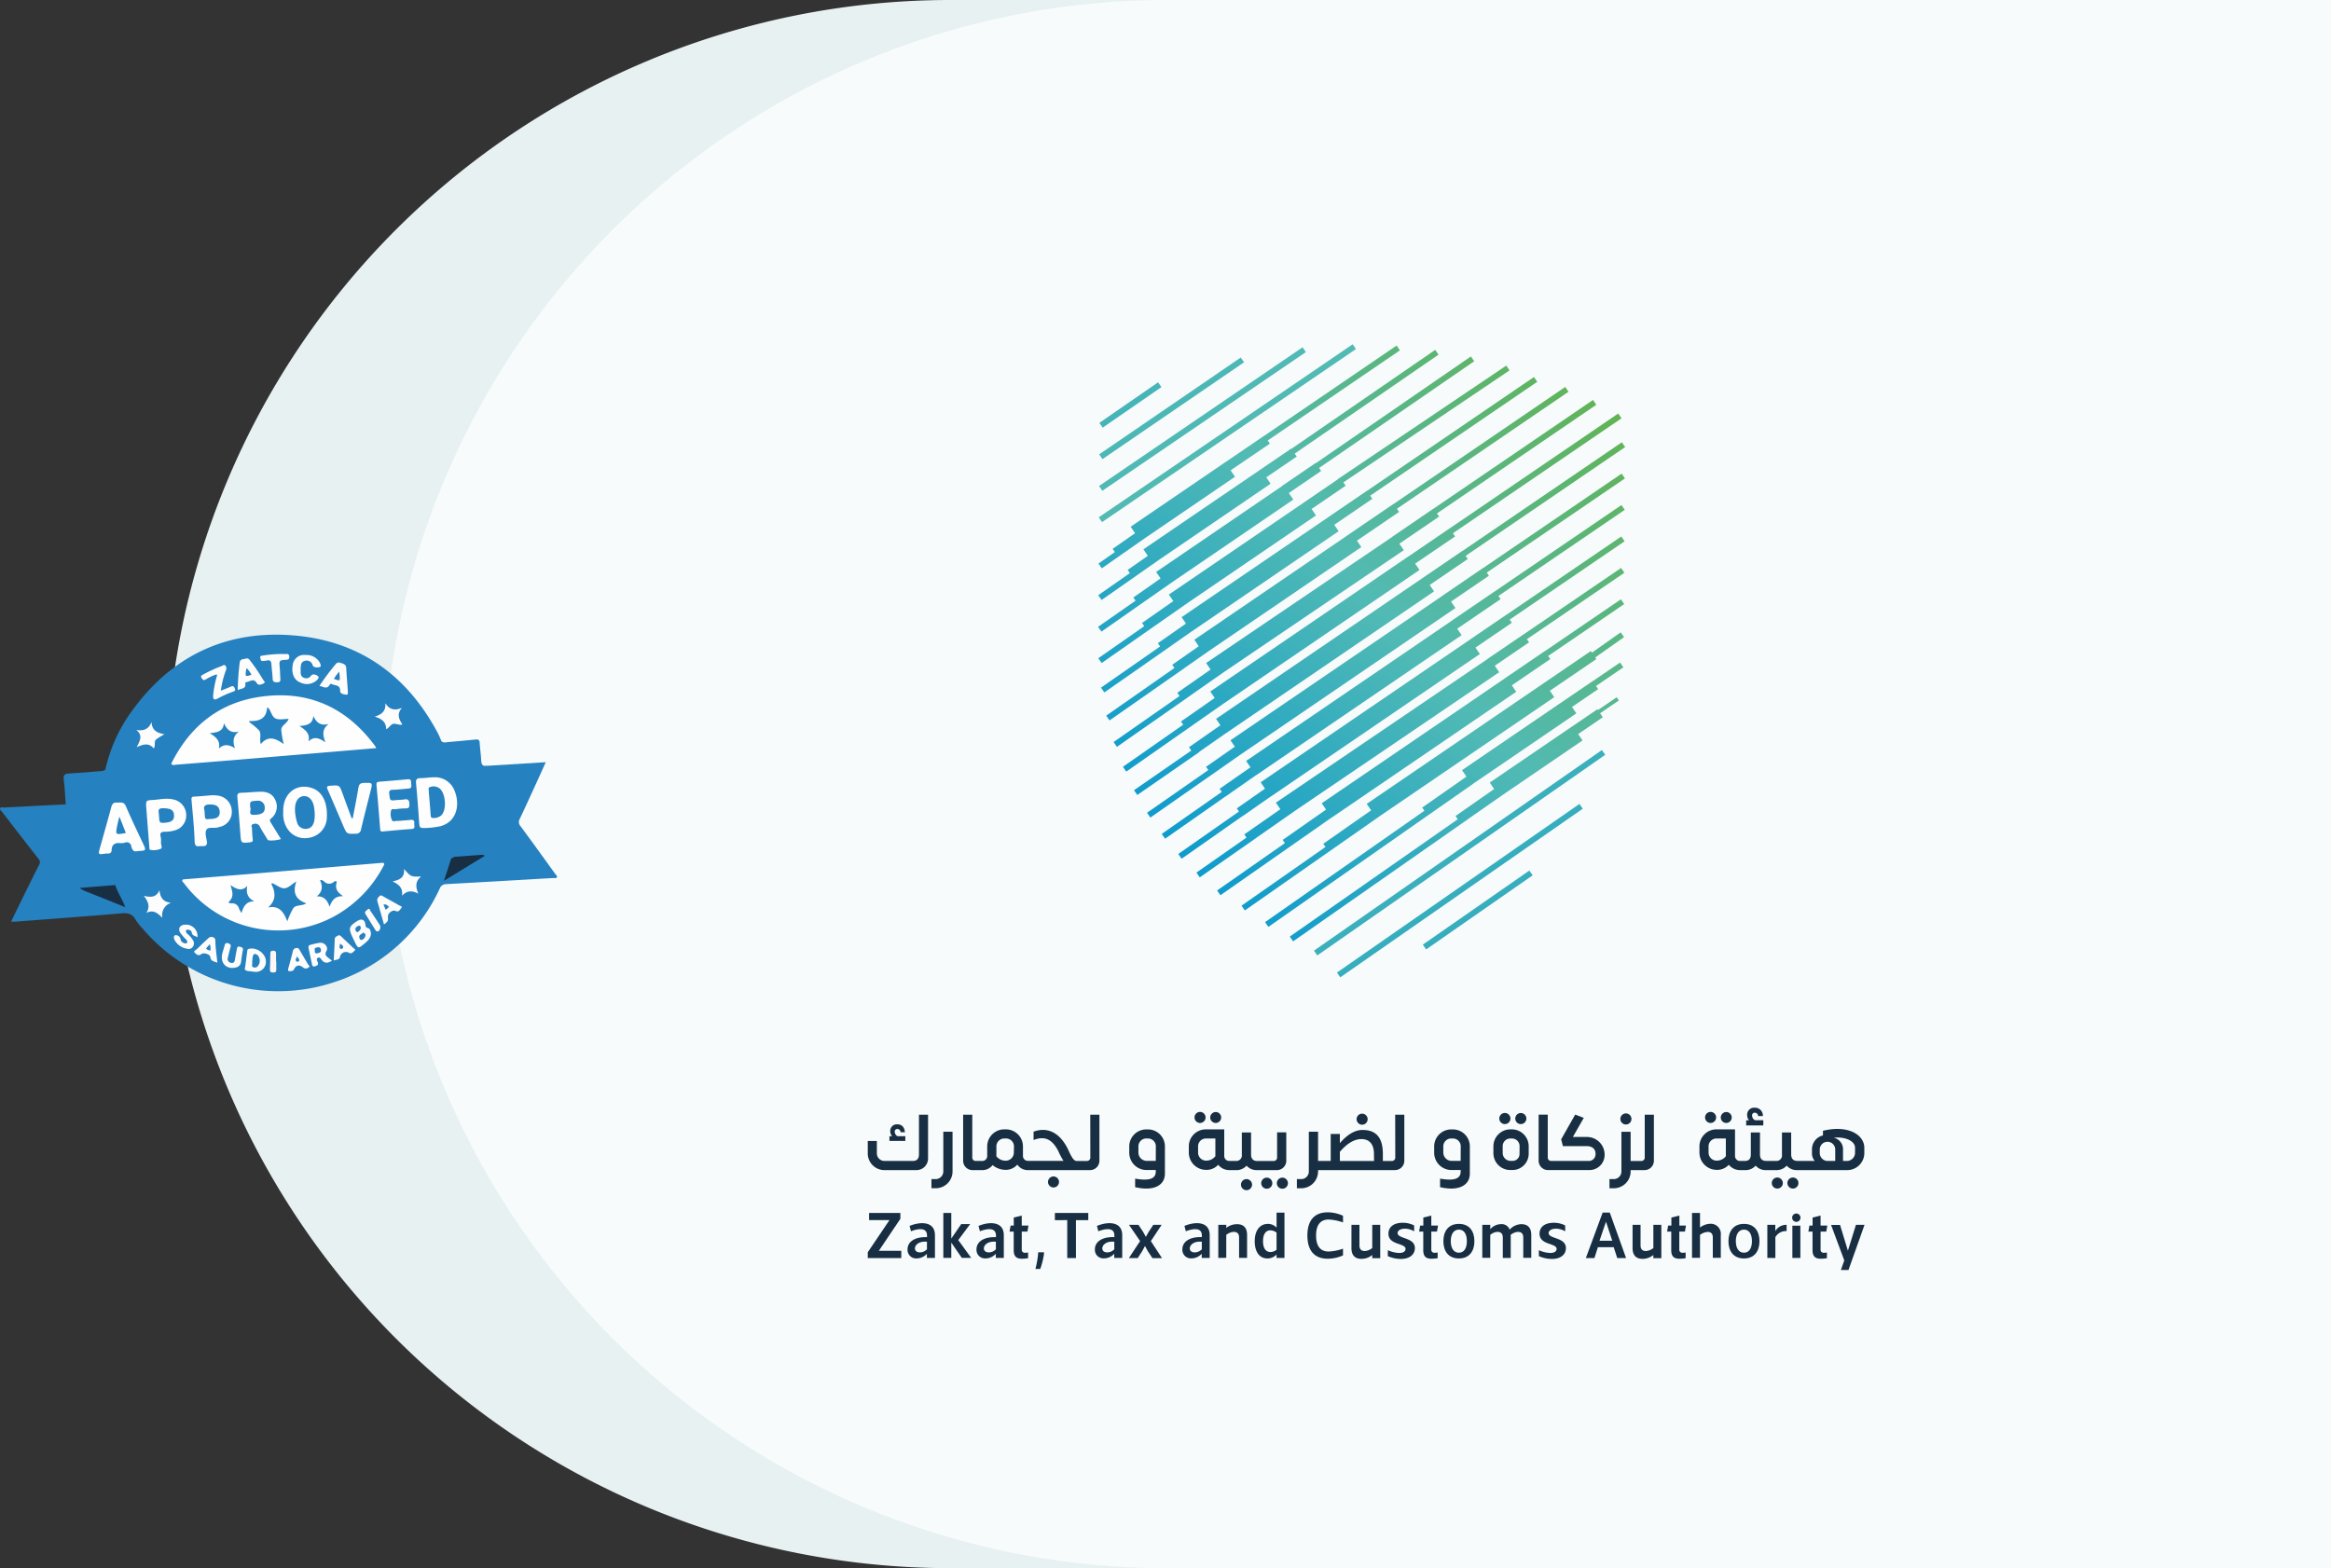 <svg xmlns="http://www.w3.org/2000/svg" xmlns:xlink="http://www.w3.org/1999/xlink" width="644.999" height="434" viewBox="0 0 644.999 434">
  <rect x="0" y="0" width="644.999" height="434" fill="#333333" stroke="none"/>
  <defs>
    <clipPath id="clip-path">
      <rect id="Rectangle_1668" data-name="Rectangle 1668" width="192.122" height="205.949" transform="translate(-1163 -465)" fill="#fff" stroke="#707070" stroke-width="1"/>
    </clipPath>
    <linearGradient id="linear-gradient" x1="1.259" y1="-34.921" x2="-0.405" y2="42.706" gradientUnits="objectBoundingBox">
      <stop offset="0" stop-color="#62b34f"/>
      <stop offset="0.46" stop-color="#51bab4"/>
      <stop offset="1" stop-color="#0094d3"/>
    </linearGradient>
    <linearGradient id="linear-gradient-2" x1="1.476" y1="-35.976" x2="-0.601" y2="41.651" xlink:href="#linear-gradient"/>
    <linearGradient id="linear-gradient-3" x1="1.971" y1="-37.802" x2="-1.01" y2="39.825" xlink:href="#linear-gradient"/>
    <linearGradient id="linear-gradient-4" x1="4.337" y1="-41.071" x2="-2.828" y2="36.556" xlink:href="#linear-gradient"/>
    <linearGradient id="linear-gradient-5" x1="1.023" y1="-0.141" x2="-0.048" y2="1.172" xlink:href="#linear-gradient"/>
    <linearGradient id="linear-gradient-6" x1="1.059" y1="-0.185" x2="-0.046" y2="1.169" xlink:href="#linear-gradient"/>
    <linearGradient id="linear-gradient-7" x1="1.098" y1="-0.232" x2="-0.048" y2="1.171" xlink:href="#linear-gradient"/>
    <linearGradient id="linear-gradient-8" x1="1.141" y1="-0.283" x2="-0.054" y2="1.177" xlink:href="#linear-gradient"/>
    <linearGradient id="linear-gradient-9" x1="1.19" y1="-0.338" x2="-0.067" y2="1.189" xlink:href="#linear-gradient"/>
    <linearGradient id="linear-gradient-10" x1="1.247" y1="-0.408" x2="-0.09" y2="1.217" xlink:href="#linear-gradient"/>
    <linearGradient id="linear-gradient-11" x1="1.315" y1="-0.468" x2="-0.112" y2="1.242" xlink:href="#linear-gradient"/>
    <linearGradient id="linear-gradient-12" x1="1.409" y1="-0.57" x2="-0.145" y2="1.282" xlink:href="#linear-gradient"/>
    <linearGradient id="linear-gradient-13" x1="1.266" y1="-0.434" x2="-0.431" y2="1.594" xlink:href="#linear-gradient"/>
    <linearGradient id="linear-gradient-14" x1="1.175" y1="-0.323" x2="-0.328" y2="1.484" xlink:href="#linear-gradient"/>
    <linearGradient id="linear-gradient-15" x1="1.111" y1="-0.244" x2="-0.249" y2="1.398" xlink:href="#linear-gradient"/>
    <linearGradient id="linear-gradient-16" x1="1.06" y1="-0.186" x2="-0.184" y2="1.333" xlink:href="#linear-gradient"/>
    <linearGradient id="linear-gradient-17" x1="1.033" y1="-0.151" x2="-0.14" y2="1.282" xlink:href="#linear-gradient"/>
    <linearGradient id="linear-gradient-18" x1="1.001" y1="-0.113" x2="-0.106" y2="1.242" xlink:href="#linear-gradient"/>
    <linearGradient id="linear-gradient-19" x1="0.979" y1="-0.089" x2="-0.08" y2="1.213" xlink:href="#linear-gradient"/>
    <linearGradient id="linear-gradient-20" x1="0.964" y1="-0.07" x2="-0.062" y2="1.192" xlink:href="#linear-gradient"/>
    <linearGradient id="linear-gradient-21" x1="0.989" y1="-0.101" x2="-0.053" y2="1.18" xlink:href="#linear-gradient"/>
    <linearGradient id="linear-gradient-22" x1="1.387" y1="-46.738" x2="-0.071" y2="30.889" xlink:href="#linear-gradient"/>
    <linearGradient id="linear-gradient-23" x1="1.602" y1="-48.952" x2="-0.128" y2="28.675" xlink:href="#linear-gradient"/>
    <linearGradient id="linear-gradient-24" x1="3.004" y1="-48.881" x2="-0.933" y2="28.746" xlink:href="#linear-gradient"/>
  </defs>
  <g id="Group_4969" data-name="Group 4969" transform="translate(-721.001 -5914)">
    <path id="Rectangle_1670" data-name="Rectangle 1670" d="M217,0H539a0,0,0,0,1,0,0V434a0,0,0,0,1,0,0H217A217,217,0,0,1,0,217v0A217,217,0,0,1,217,0Z" transform="translate(767 5914)" fill="#e8f1f2"/>
    <path id="Rectangle_1669" data-name="Rectangle 1669" d="M217,0H539a0,0,0,0,1,0,0V434a0,0,0,0,1,0,0H217A217,217,0,0,1,0,217v0A217,217,0,0,1,217,0Z" transform="translate(827 5914)" fill="#f8fbfb"/>
    <g id="Group_3992" data-name="Group 3992" transform="translate(958.328 6184.73)">
      <g id="Group_3976" data-name="Group 3976" transform="translate(2.786 37.762)">
        <path id="Path_5143" data-name="Path 5143" d="M17.574,47.09H15.416a1.4,1.4,0,0,1-.768-1.212.681.681,0,0,1,.733-.774c.468,0,.8.312.883.883h1.189c-.11-1.432-.9-2.182-2.09-2.182a1.824,1.824,0,0,0-1.963,1.94,1.928,1.928,0,0,0,.525,1.345H13.17v1.3h4.4Z" transform="translate(-7.176 -41.133)" fill="#182f43"/>
        <path id="Path_5144" data-name="Path 5144" d="M16.954,50.187c0,.993-.4,1.807-1.7,1.807H7.528a2.119,2.119,0,0,1-2.222-2.228v-3.3H2.788v3.3a4.618,4.618,0,0,0,4.739,4.762h8.659a3.21,3.21,0,0,0,3.285-3.285V39.19H16.954Z" transform="translate(-2.786 -39.184)" fill="#182f43"/>
        <path id="Path_5145" data-name="Path 5145" d="M36.595,58.247a2.13,2.13,0,0,1-2.228,2.222H33.31V63h1.079a4.658,4.658,0,0,0,4.762-4.757V47.36H36.595Z" transform="translate(-15.69 -42.638)" fill="#182f43"/>
        <path id="Path_5146" data-name="Path 5146" d="M90.475,68.808a1.524,1.524,0,1,0,1.4.732A1.524,1.524,0,0,0,90.475,68.808Z" transform="translate(-39.173 -51.704)" fill="#182f43"/>
        <path id="Path_5147" data-name="Path 5147" d="M83.695,51a.924.924,0,0,1-.924.993H79.885c-.462-.063-.987-.133-2.246-2.973-2.2-4.745-5.68-6.592-9.646-5.138v2.309c3.3-1.281,5.265,0,6.869,3.129a17.648,17.648,0,0,0,1.414,2.644H66.464a1.357,1.357,0,0,1-1.408-1.432V48.087a4.733,4.733,0,0,0-4.826-4.843h-.242a4.733,4.733,0,0,0-4.826,4.843v2.471a1.357,1.357,0,0,1-1.408,1.432h-1.8A.924.924,0,0,1,51.034,51V39.186H48.5v12.7a2.609,2.609,0,0,0,2.644,2.644h2.621a3.562,3.562,0,0,0,2.886-1.391,5.7,5.7,0,0,0,3.683,1.316A4.22,4.22,0,0,0,63.5,53a3.464,3.464,0,0,0,2.956,1.524H83.591a2.592,2.592,0,0,0,2.621-2.644V39.18H83.677ZM62.533,49.611a2.257,2.257,0,0,1-2.182,2.309,3.261,3.261,0,0,1-2.644-1.212V48.087a2.188,2.188,0,0,1,2.309-2.309h.242a2.188,2.188,0,0,1,2.309,2.309Z" transform="translate(-22.111 -39.18)" fill="#182f43"/>
      </g>
      <g id="Group_3975" data-name="Group 3975" transform="translate(75.14 37)">
        <path id="Path_5148" data-name="Path 5148" d="M133.2,46.249h-.242a4.716,4.716,0,0,0-4.826,4.826v1.564a4.785,4.785,0,0,0,4.67,4.849h2.667v.4c0,1.784-1.345,2.753-5.709,1.98v2.361C135.114,63.48,138,61.587,138,58.5V51.075a4.7,4.7,0,0,0-4.8-4.826Zm2.269,8.7h-2.644a2.309,2.309,0,0,1-2.159-2.309v-1.57a2.188,2.188,0,0,1,2.309-2.309h.242a2.17,2.17,0,0,1,2.269,2.309Z" transform="translate(-128.128 -41.406)" fill="#182f43"/>
        <path id="Path_5149" data-name="Path 5149" d="M160.961,40.919a1.53,1.53,0,1,0-1.423-.939A1.536,1.536,0,0,0,160.961,40.919Z" transform="translate(-141.357 -37.86)" fill="#182f43"/>
        <path id="Path_5150" data-name="Path 5150" d="M168.458,40.936a1.518,1.518,0,0,0,0-3.036,1.553,1.553,0,0,0-1.518,1.518A1.536,1.536,0,0,0,168.458,40.936Z" transform="translate(-144.536 -37.877)" fill="#182f43"/>
        <path id="Path_5151" data-name="Path 5151" d="M183.21,70.07a1.535,1.535,0,1,0,1.541,1.518A1.553,1.553,0,0,0,183.21,70.07Z" transform="translate(-150.767 -51.477)" fill="#182f43"/>
        <path id="Path_5152" data-name="Path 5152" d="M200.644,69.38a1.535,1.535,0,1,0,1.441,1.533A1.535,1.535,0,0,0,200.644,69.38Z" transform="translate(-158.175 -51.185)" fill="#182f43"/>
        <path id="Path_5153" data-name="Path 5153" d="M183.654,54.855v-7.8h-2.546v6.927a.929.929,0,0,1-.924.993h-4.578c-1.282,0-1.7-.814-1.7-1.807v-.375a5.677,5.677,0,0,0,0-.618v-5.1h-2.557v6.148a1.52,1.52,0,0,1-1.674,1.732h-1.761a1.362,1.362,0,0,1-1.432-1.432v-7.3h-5a4.71,4.71,0,0,0-4.8,4.843v1.524a4.78,4.78,0,0,0,4.693,4.843,4.358,4.358,0,0,0,3.435-1.408,3.96,3.96,0,0,0,3.152,1.478h1.732a3.752,3.752,0,0,0,2.973-1.235,3.666,3.666,0,0,0,2.621,1.235h5.726a2.609,2.609,0,0,0,2.644-2.644Zm-19.627-1.189a3.215,3.215,0,0,1-2.621,1.212,2.222,2.222,0,0,1-2.159-2.309V51.062a2.17,2.17,0,0,1,2.269-2.309h2.511Z" transform="translate(-140.197 -41.393)" fill="#182f43"/>
        <path id="Path_5154" data-name="Path 5154" d="M193.027,69.378a1.535,1.535,0,1,0,1.441,1.533A1.535,1.535,0,0,0,193.027,69.378Z" transform="translate(-154.875 -51.183)" fill="#182f43"/>
        <path id="Path_5155" data-name="Path 5155" d="M238.651,41.759a1.53,1.53,0,1,0-1.541-1.541A1.53,1.53,0,0,0,238.651,41.759Z" transform="translate(-174.2 -38.215)" fill="#182f43"/>
        <path id="Path_5156" data-name="Path 5156" d="M235.709,51a.924.924,0,0,1-.952.993h-2.482V50.044c0-4.514-1.87-6.633-5.617-6.633-2.448,0-4.56,1.674-6.28,3.637V44.52h-2.534v7.47h-3.5V43.908h-2.557V54.789a2.113,2.113,0,0,1-2.205,2.222h-1.1v2.534h1.1a4.658,4.658,0,0,0,4.762-4.757v-.266h21.272a2.6,2.6,0,0,0,2.6-2.644V39.18h-2.534Zm-5.876.993h-9.455V49.467c1.963-2.309,3.966-3.527,5.969-3.527s3.464,1.189,3.464,4.122Z" transform="translate(-162.097 -38.418)" fill="#182f43"/>
      </g>
      <g id="Group_3974" data-name="Group 3974" transform="translate(159.516 37.301)">
        <path id="Path_5157" data-name="Path 5157" d="M279.367,46.249h-.242a4.716,4.716,0,0,0-4.826,4.826v1.564a4.785,4.785,0,0,0,4.676,4.849h2.655v.4c0,1.784-1.339,2.753-5.7,1.98v2.361c5.351,1.253,8.237-.641,8.237-3.729V51.075a4.7,4.7,0,0,0-4.8-4.826Zm2.263,8.7h-2.644a2.309,2.309,0,0,1-2.159-2.309v-1.57a2.188,2.188,0,0,1,2.309-2.309h.242a2.17,2.17,0,0,1,2.269,2.309Z" transform="translate(-274.298 -41.706)" fill="#182f43"/>
        <path id="Path_5158" data-name="Path 5158" d="M314.614,41.455a1.535,1.535,0,1,0-1.441-1.533A1.535,1.535,0,0,0,314.614,41.455Z" transform="translate(-290.732 -38.384)" fill="#182f43"/>
        <path id="Path_5159" data-name="Path 5159" d="M307.061,41.451a1.541,1.541,0,1,0-1.1-.458,1.535,1.535,0,0,0,1.1.458Z" transform="translate(-287.497 -38.38)" fill="#182f43"/>
        <path id="Path_5160" data-name="Path 5160" d="M307.758,46.22h-.352a4.7,4.7,0,0,0-4.716,4.693v1.87a4.664,4.664,0,0,0,4.716,4.693h.548a4.508,4.508,0,0,0,4.5-4.537V50.913a4.681,4.681,0,0,0-4.693-4.693Zm2.159,6.829a1.888,1.888,0,0,1-1.853,1.893h-.641a2.182,2.182,0,0,1-2.159-2.182V50.913a2.1,2.1,0,0,1,2.159-2.159h.352a2.1,2.1,0,0,1,2.159,2.159Z" transform="translate(-286.3 -41.694)" fill="#182f43"/>
        <path id="Path_5161" data-name="Path 5161" d="M365.068,41.641A1.535,1.535,0,1,0,363.55,40.1,1.535,1.535,0,0,0,365.068,41.641Z" transform="translate(-312.029 -38.46)" fill="#182f43"/>
        <path id="Path_5162" data-name="Path 5162" d="M368.081,51a.924.924,0,0,1-.929.993h-2.973V43.908h-2.551V54.789a2.113,2.113,0,0,1-2.205,2.222h-1.1v2.534h1.1a4.658,4.658,0,0,0,4.757-4.757v-.266h3.81a2.6,2.6,0,0,0,2.627-2.644V39.18h-2.534Z" transform="translate(-309.818 -38.718)" fill="#182f43"/>
      </g>
      <g id="Group_3972" data-name="Group 3972" transform="translate(2.788 35.827)">
        <path id="Path_5163" data-name="Path 5163" d="M405.691,40.919a1.53,1.53,0,1,0-1.423-.939,1.535,1.535,0,0,0,1.423.939Z" transform="translate(-172.465 -36.686)" fill="#182f43"/>
        <path id="Path_5164" data-name="Path 5164" d="M413.188,40.936a1.518,1.518,0,0,0,0-3.036,1.553,1.553,0,0,0-1.518,1.518A1.535,1.535,0,0,0,413.188,40.936Z" transform="translate(-175.644 -36.703)" fill="#182f43"/>
        <path id="Path_5165" data-name="Path 5165" d="M428.613,39.292H426.3a1.449,1.449,0,0,1-.791-1.258.71.71,0,0,1,.745-.814.947.947,0,0,1,.929.924h1.3a2.163,2.163,0,0,0-2.246-2.309,1.928,1.928,0,0,0-2.1,2.067,2.084,2.084,0,0,0,.531,1.414h-.8v1.432H428.6Z" transform="translate(-180.806 -35.827)" fill="#182f43"/>
        <path id="Path_5166" data-name="Path 5166" d="M437.666,69.31a1.53,1.53,0,1,0,1.524,1.518,1.553,1.553,0,0,0-1.524-1.518Z" transform="translate(-185.984 -49.982)" fill="#182f43"/>
        <path id="Path_5167" data-name="Path 5167" d="M445.145,69.31a1.53,1.53,0,1,0,1.524,1.518A1.53,1.53,0,0,0,445.145,69.31Z" transform="translate(-189.146 -49.982)" fill="#182f43"/>
        <path id="Path_5168" data-name="Path 5168" d="M435.632,46.527v1.282a3.96,3.96,0,0,0-3.042,3.856v1.154a3.059,3.059,0,0,0,.774,2.049h-4.826c-1.276,0-1.7-.814-1.7-1.807v-.375a5.666,5.666,0,0,0,0-.618v-5.08h-2.551v6.148a1.517,1.517,0,0,1-1.674,1.732h-2.707c-1.3,0-1.7-.814-1.7-1.807V46.989h-2.534v6.084c0,.993-.352,1.807-1.674,1.807h-1.264a1.362,1.362,0,0,1-1.432-1.432V46.135h-5.045a4.71,4.71,0,0,0-4.8,4.843V52.5a4.78,4.78,0,0,0,4.693,4.843,4.358,4.358,0,0,0,3.435-1.408,3.96,3.96,0,0,0,3.152,1.478h1.3a3.758,3.758,0,0,0,2.973-1.235,3.608,3.608,0,0,0,2.6,1.235h3.019a3.758,3.758,0,0,0,2.973-1.235,3.654,3.654,0,0,0,2.621,1.235h14.12a4.733,4.733,0,0,0,4.739-4.739V51.157C446.981,47.543,442.484,44.853,435.632,46.527Zm-26.871,7.054a3.215,3.215,0,0,1-2.621,1.212,2.222,2.222,0,0,1-2.159-2.309V50.978a2.171,2.171,0,0,1,2.269-2.309h2.511Zm30.265,1.3h-2.205a2.2,2.2,0,0,1-2.072-2.119V51.78a2.14,2.14,0,1,1,4.278,0Zm3.238,0h-1.079V51.838a3.267,3.267,0,0,0-2.58-3.394c3.331-.329,5.842.97,5.905,2.713v1.455a2.269,2.269,0,0,1-2.246,2.269Z" transform="translate(-171.326 -40.135)" fill="#182f43"/>
        <path id="Path_5169" data-name="Path 5169" d="M342.624,50.3a4.2,4.2,0,0,1-4.191,4.2H327a2.6,2.6,0,0,1-2.638-2.638v-12.7h2.528V50.989a.924.924,0,0,0,.935.987h10.454a1.87,1.87,0,0,0,1.83-2.009c0-1.385-1.039-2.09-2.424-2.09h-6.6l-.485-1.888,3.879-6.84,2.378.906-3.019,5.282h3.873a4.907,4.907,0,0,1,4.918,4.964Z" transform="translate(-138.733 -37.232)" fill="#182f43"/>
        <path id="Path_5170" data-name="Path 5170" d="M12.066,96.773v2.009H2.79V97.171l6-8.89H3.154V86.29h8.659v1.628L5.855,96.773Z" transform="translate(-2.79 -57.16)" fill="#182f43"/>
        <path id="Path_5171" data-name="Path 5171" d="M22.808,93.441l-.387-1.478c2.979-1.241,7.019-1.333,7.019,2.586v6.28H27.207V99.675a3.868,3.868,0,0,1-2.886,1.281,2.361,2.361,0,0,1-2.465-2.523c0-2.078,2.026-3.5,5.386-3.36v-.491C27.224,92.384,24.9,92.638,22.808,93.441ZM23.9,98.174c0,.745.606,1.114,1.351,1.114a2.73,2.73,0,0,0,1.974-.86V96.344C24.961,96.107,23.9,97.3,23.9,98.174Z" transform="translate(-10.848 -59.236)" fill="#182f43"/>
        <path id="Path_5172" data-name="Path 5172" d="M55.848,93.441l-.387-1.478c2.956-1.241,7-1.333,7,2.586v6.28H60.247V99.675a3.868,3.868,0,0,1-2.886,1.281A2.361,2.361,0,0,1,54.9,98.434c0-2.078,2.026-3.5,5.386-3.36v-.491C60.264,92.384,57.944,92.638,55.848,93.441Zm1.091,4.733c0,.745.606,1.114,1.351,1.114a2.73,2.73,0,0,0,1.974-.86V96.344C58,96.107,56.939,97.3,56.939,98.174Z" transform="translate(-24.815 -59.236)" fill="#182f43"/>
        <path id="Path_5173" data-name="Path 5173" d="M74.127,96.923a.843.843,0,0,0,.929.935,3.707,3.707,0,0,0,.825-.092v1.593a11.544,11.544,0,0,1-1.732.144c-1.7,0-2.246-.877-2.246-2.372V91.993H70.75l.294-1.662h.872V88.1l2.211-.543v2.771h1.865L75.7,91.993h-1.57Z" transform="translate(-31.52 -57.697)" fill="#182f43"/>
        <path id="Path_5174" data-name="Path 5174" d="M84.483,109.776H83.15a25.931,25.931,0,0,0,.727-3.948l.04-.658h1.639l-.069.641A19.719,19.719,0,0,1,84.483,109.776Z" transform="translate(-36.762 -65.141)" fill="#182f43"/>
        <path id="Path_5175" data-name="Path 5175" d="M98.314,88.282v10.5H95.907v-10.5H92.49V86.29h9.236v1.992Z" transform="translate(-40.711 -57.16)" fill="#182f43"/>
        <path id="Path_5176" data-name="Path 5176" d="M112.608,93.44l-.387-1.478c2.961-1.241,7-1.333,7,2.575v6.28h-2.211V99.663a3.868,3.868,0,0,1-2.886,1.282,2.361,2.361,0,0,1-2.465-2.523c0-2.078,2.026-3.5,5.386-3.36v-.491C117.047,92.384,114.738,92.638,112.608,93.44Zm1.1,4.733c0,.745.577,1.114,1.351,1.114a2.713,2.713,0,0,0,1.968-.86V96.344C114.738,96.107,113.705,97.3,113.705,98.174Z" transform="translate(-48.811 -59.236)" fill="#182f43"/>
        <path id="Path_5177" data-name="Path 5177" d="M130.6,92l1.3,1.957.745,1.368h0l.791-1.4L134.71,92h2.309l-2.99,4.5,3.083,4.71h-2.65l-1.287-1.951-.768-1.4h0l-.768,1.42L130.4,101.2H127.95l3.106-4.71L127.979,92Z" transform="translate(-55.701 -59.574)" fill="#182f43"/>
        <path id="Path_5178" data-name="Path 5178" d="M154.548,93.44l-.381-1.478c2.956-1.241,6.99-1.333,6.99,2.575v6.28h-2.211V99.663a3.856,3.856,0,0,1-2.886,1.282,2.361,2.361,0,0,1-2.465-2.523c0-2.078,2.026-3.5,5.386-3.36v-.491C158.97,92.384,156.649,92.638,154.548,93.44Zm1.1,4.733c0,.745.577,1.114,1.351,1.114a2.73,2.73,0,0,0,1.974-.86V96.344C156.713,96.107,155.645,97.3,155.645,98.174Z" transform="translate(-66.541 -59.236)" fill="#182f43"/>
        <path id="Path_5179" data-name="Path 5179" d="M170.82,101.024V91.869h2.205v.843a4.791,4.791,0,0,1,3-1.022c1.824,0,2.759,1.056,2.759,2.973v6.35h-2.211V95.384c0-1-.456-1.57-1.5-1.57a3.579,3.579,0,0,0-2.049.837V101Z" transform="translate(-73.825 -59.443)" fill="#182f43"/>
        <path id="Path_5180" data-name="Path 5180" d="M191.819,98.836c-2.407,0-3.539-2.049-3.539-4.785s1.241-4.785,3.666-4.785a3.25,3.25,0,0,1,2.378,1.039V86.16h2.188V98.686h-2.188V97.74a3.463,3.463,0,0,1-2.505,1.1Zm.8-7.781c-1.293,0-2.043,1.079-2.043,3s.75,3,2.043,3a2.753,2.753,0,0,0,1.7-.623V91.679A2.886,2.886,0,0,0,192.621,91.055Z" transform="translate(-81.206 -57.105)" fill="#182f43"/>
        <path id="Path_5181" data-name="Path 5181" d="M219.16,98.838c-3.995,0-5.64-2.609-5.64-6.425S215.165,86,219.16,86a10.189,10.189,0,0,1,4.22.952v1.841a13.958,13.958,0,0,0-3.96-.8c-2.309,0-3.492,1.5-3.492,4.439s1.206,4.416,3.492,4.416a13.8,13.8,0,0,0,3.96-.785v1.847a10.275,10.275,0,0,1-4.22.929Z" transform="translate(-91.876 -57.037)" fill="#182f43"/>
        <path id="Path_5182" data-name="Path 5182" d="M242.61,92v9.236H240.4v-.895a4.664,4.664,0,0,1-3,1.074c-1.841,0-2.753-1.074-2.753-2.973V92h2.211v5.68c0,1,.456,1.57,1.5,1.57a3.683,3.683,0,0,0,2.043-.837V92Z" transform="translate(-100.809 -59.574)" fill="#182f43"/>
        <path id="Path_5183" data-name="Path 5183" d="M252.08,100.236V98.591a8.116,8.116,0,0,0,3.175.768c1.368,0,1.732-.658,1.732-1.114,0-.727-.877-1-1.882-1.368-1.3-.439-2.852-1.022-2.852-2.846S253.65,91,256.242,91a6.925,6.925,0,0,1,3.122.744v1.629a5.143,5.143,0,0,0-2.54-.733c-1.443,0-2.043.658-2.043,1.206,0,.768.987,1.056,2.084,1.46,1.276.456,2.7,1.056,2.7,2.7,0,1.916-1.628,3.013-3.856,3.013A8.872,8.872,0,0,1,252.08,100.236Z" transform="translate(-108.177 -59.151)" fill="#182f43"/>
        <path id="Path_5184" data-name="Path 5184" d="M270.447,96.923a.843.843,0,0,0,.935.935,3.648,3.648,0,0,0,.82-.092v1.593a11.51,11.51,0,0,1-1.732.144c-1.7,0-2.246-.877-2.246-2.373V91.993H267.07l.294-1.662h.877V88.1l2.205-.543v2.771h1.865l-.294,1.662h-1.57Z" transform="translate(-114.514 -57.697)" fill="#182f43"/>
        <path id="Path_5185" data-name="Path 5185" d="M278.71,96.325c0-2.7,1.351-4.785,4.295-4.785s4.289,2.084,4.289,4.785-1.351,4.785-4.289,4.785S278.71,99.027,278.71,96.325Zm2.043,0c0,1.789.716,3.192,2.251,3.192s2.205-1.4,2.205-3.192-.675-3.2-2.205-3.2S280.753,94.536,280.753,96.325Z" transform="translate(-119.435 -59.379)" fill="#182f43"/>
        <path id="Path_5186" data-name="Path 5186" d="M310.914,94.643v6.35H308.7V95.376c0-1-.456-1.57-1.5-1.57a3.464,3.464,0,0,0-2.009.86,4.084,4.084,0,0,1,.04.71v5.64h-2.194v-5.64c0-1-.456-1.57-1.5-1.57a3.342,3.342,0,0,0-1.974.837v6.35H297.36V91.86h2.205v1.212a3.948,3.948,0,0,1,2.921-1.4,2.332,2.332,0,0,1,2.448,1.512,4.5,4.5,0,0,1,3.215-1.512C310,91.67,310.914,92.726,310.914,94.643Z" transform="translate(-127.319 -59.434)" fill="#182f43"/>
        <path id="Path_5187" data-name="Path 5187" d="M324.48,100.236V98.591a8.162,8.162,0,0,0,3.181.768c1.368,0,1.732-.658,1.732-1.114,0-.727-.877-1-1.882-1.368-1.293-.439-2.846-1.022-2.846-2.846S326.05,91,328.648,91a6.881,6.881,0,0,1,3.117.745v1.628a5.126,5.126,0,0,0-2.534-.733c-1.443,0-2.049.658-2.049,1.206,0,.768.987,1.056,2.084,1.46,1.276.456,2.7,1.056,2.7,2.7,0,1.916-1.622,3.013-3.85,3.013A8.878,8.878,0,0,1,324.48,100.236Z" transform="translate(-138.784 -59.151)" fill="#182f43"/>
        <path id="Path_5188" data-name="Path 5188" d="M350.342,95.7l-.964,3.013H347l4.653-12.584h1.974l4.508,12.584h-2.448l-.981-3.013Zm.439-1.789h3.527l-1.732-5.259Z" transform="translate(-148.305 -57.092)" fill="#182f43"/>
        <path id="Path_5189" data-name="Path 5189" d="M377.36,92v9.236h-2.211v-.895a4.658,4.658,0,0,1-2.99,1.074c-1.847,0-2.759-1.074-2.759-2.973V92h2.211v5.68c0,1,.456,1.57,1.5,1.57a3.683,3.683,0,0,0,2.043-.837V92Z" transform="translate(-157.774 -59.574)" fill="#182f43"/>
        <path id="Path_5190" data-name="Path 5190" d="M389.323,96.923a.837.837,0,0,0,.929.935,3.648,3.648,0,0,0,.82-.092v1.593a11.511,11.511,0,0,1-1.732.144c-1.7,0-2.246-.877-2.246-2.373V91.993H385.94l.294-1.662h.895V88.1l2.211-.543v2.771h1.83l-.289,1.662h-1.559Z" transform="translate(-164.766 -57.697)" fill="#182f43"/>
        <path id="Path_5191" data-name="Path 5191" d="M405.86,92.368v6.35h-2.211V93.1c0-1.022-.473-1.535-1.351-1.553a3.816,3.816,0,0,0-2.188.82v6.35H397.9V86.29h2.211v4.041a4.8,4.8,0,0,1,2.777-1.039A2.783,2.783,0,0,1,405.86,92.368Z" transform="translate(-169.823 -57.16)" fill="#182f43"/>
        <path id="Path_5192" data-name="Path 5192" d="M415.36,96.325c0-2.7,1.351-4.785,4.295-4.785s4.289,2.084,4.289,4.785-1.351,4.785-4.289,4.785S415.36,99.027,415.36,96.325Zm2.043,0c0,1.789.716,3.192,2.251,3.192s2.205-1.4,2.205-3.192-.675-3.2-2.205-3.2S417.4,94.536,417.4,96.325Z" transform="translate(-177.204 -59.379)" fill="#182f43"/>
        <path id="Path_5193" data-name="Path 5193" d="M434,101.154V92h2.205V93.73A3.464,3.464,0,0,1,439.328,92V93.73a3.353,3.353,0,0,0-3.106,1.68v5.773Z" transform="translate(-185.084 -59.572)" fill="#182f43"/>
        <path id="Path_5194" data-name="Path 5194" d="M445.89,87.725a1.155,1.155,0,1,1,1.155,1.154A1.155,1.155,0,0,1,445.89,87.725Zm2.28,11.135h-2.217V89.935h2.211Z" transform="translate(-190.11 -57.278)" fill="#182f43"/>
        <path id="Path_5195" data-name="Path 5195" d="M457.047,96.923a.837.837,0,0,0,.929.935,3.747,3.747,0,0,0,.825-.092v1.593a11.545,11.545,0,0,1-1.732.144c-1.7,0-2.246-.877-2.246-2.372V91.993H453.67l.289-1.662h.877V88.1l2.211-.543v2.771h1.865l-.294,1.662h-1.57Z" transform="translate(-193.399 -57.697)" fill="#182f43"/>
        <path id="Path_5196" data-name="Path 5196" d="M473.809,92l-4.439,12.492h-2.1l.935-2.65-3.654-9.813h2.482l2.176,7.123h0L471.431,92Z" transform="translate(-197.999 -59.574)" fill="#182f43"/>
        <path id="Path_5197" data-name="Path 5197" d="M46.722,98.736H44.13L41.215,94.51v4.225H39.01V86.29h2.205v7.089l2.753-4.012h2.476l-3.3,4.439Z" transform="translate(-18.102 -57.16)" fill="#182f43"/>
      </g>
    </g>
    <g id="Mask_Group_55" data-name="Mask Group 55" transform="translate(2166.113 6461)" clip-path="url(#clip-path)">
      <g id="header_logo" transform="translate(-1640.394 -451.753)">
        <rect id="Rectangle_1657" data-name="Rectangle 1657" width="5.613" height="33.96" transform="translate(0 38.322)" fill="#e6e6e6"/>
        <rect id="Rectangle_1658" data-name="Rectangle 1658" width="5.613" height="33.96" transform="translate(186.896 38.322)" fill="#e6e6e6"/>
        <rect id="Rectangle_1659" data-name="Rectangle 1659" width="5.613" height="33.96" transform="translate(339.793 38.322)" fill="#e6e6e6"/>
        <rect id="Rectangle_1660" data-name="Rectangle 1660" width="85.067" height="1.611" transform="matrix(0.826, -0.563, 0.563, 0.826, 499.308, 47.925)" fill="url(#linear-gradient)"/>
        <rect id="Rectangle_1661" data-name="Rectangle 1661" width="68.163" height="1.611" transform="translate(499.39 39.255) rotate(-34.28)" fill="url(#linear-gradient-2)"/>
        <rect id="Rectangle_1662" data-name="Rectangle 1662" width="47.475" height="1.611" transform="translate(499.422 30.495) rotate(-34.37)" fill="url(#linear-gradient-3)"/>
        <rect id="Rectangle_1663" data-name="Rectangle 1663" width="19.755" height="1.611" transform="matrix(0.823, -0.568, 0.568, 0.823, 499.479, 21.781)" fill="url(#linear-gradient-4)"/>
        <g id="Group_3973" data-name="Group 3973" transform="translate(499.122 0.385)">
          <path id="Path_5198" data-name="Path 5198" d="M613.133,63.311l-.013-.013-11.393,7.774.013.013-58.612,39.957,1.215,1.777-7.966,5.562.626.9L520.05,131.1l.921,1.33,18.706-13.067h0l6.176-4.322h0l59.533-40.6-1.227-1.79,10.485-7.147-.6-.869L652.285,38.57l-.908-1.33Z" transform="translate(-506.497 -1.797)" fill="url(#linear-gradient-5)"/>
          <path id="Path_5199" data-name="Path 5199" d="M615.482,67.873v-.013l-12.2,8.311.013.013-56.72,38.678,1.2,1.764-8.528,5.946.6.857L523.23,135.065l.933,1.317,16.609-11.623.013.013,8.5-5.933.013.013,56.911-38.806-1.227-1.777,12.006-8.183-.6-.882L651.348,45.37l-.908-1.33Z" transform="translate(-505.611 0.098)" fill="url(#linear-gradient-6)"/>
          <path id="Path_5200" data-name="Path 5200" d="M617.6,72.523l-.013-.013L607.5,79.389V79.4l-57.9,39.471,1.2,1.764L543,126.1l.6.857L526.81,138.717l.921,1.317,16.788-11.763.013.026,7.787-5.434.013.013,57.922-39.5L609.038,81.6,619.1,74.735l-.588-.882L650.3,52.18l-.908-1.33Z" transform="translate(-504.613 1.995)" fill="url(#linear-gradient-7)"/>
          <path id="Path_5201" data-name="Path 5201" d="M621.269,76.047v-.013l-10.011,6.815.013.026-58.548,39.74,1.24,1.816-9.986,6.968.614.882-13.86,9.692.933,1.317,15.829-11.06v-.013l10.638-7.429,56.374-38.269-1.215-1.8,9.487-6.47-.6-.869L649.156,58.99l-.908-1.33Z" transform="translate(-503.521 3.893)" fill="url(#linear-gradient-8)"/>
          <path id="Path_5202" data-name="Path 5202" d="M625.9,78.8l-.013-.026L614.945,86.24v.013l-50.787,34.638,1.2,1.752-12.006,8.4.614.882L535.21,145.031l.921,1.317,20.42-14.269h0l10.318-7.211.013.013,51.094-34.842-1.215-1.79L627.4,81l-.588-.869L647.856,65.77l-.908-1.33Z" transform="translate(-502.273 5.782)" fill="url(#linear-gradient-9)"/>
          <path id="Path_5203" data-name="Path 5203" d="M637.448,77.226l-.294-.448L624.3,85.537h0l-49.163,33.525,1.227,1.79-13.246,9.257.614.882L540.49,147.243l.921,1.317,24.882-17.389h0l12.8-8.95,47.935-32.682-1.215-1.777L638.663,79l-.754-1.112.46.665,7.979-5.639-.933-1.317Z" transform="translate(-500.802 7.777)" fill="url(#linear-gradient-10)"/>
          <path id="Path_5204" data-name="Path 5204" d="M636.244,83.3V83.27l-7.237,4.935h-.013l-28.91,19.716,1.227,1.79-12.236,8.554.614.882-44.1,30.828.921,1.317,45.839-32.042h0l10.728-7.493-.013-.013,28.654-19.537-1.2-1.777,7.237-4.935-.6-.869,7.582-5.166-.908-1.33Z" transform="translate(-499.381 9.596)" fill="url(#linear-gradient-11)"/>
          <path id="Path_5205" data-name="Path 5205" d="M636.2,89.192l-.153-.217-6.815,4.641h-.013l-22.951,15.638,1.215,1.79L596.8,118.511l.614.9L550.94,151.883l.921,1.317,48.856-34.139v-.013L610.1,112.5l21.839-14.9-1.2-1.764,6.815-4.654-.754-1.1,5.2-3.555-.6-.882Z" transform="translate(-497.89 11.691)" fill="url(#linear-gradient-12)"/>
          <path id="Path_5206" data-name="Path 5206" d="M516.087,67.237h0l6.534-4.565h0l24.7-16.839-1.215-1.777,10.855-7.39-.588-.869L592.944,10.85l-.908-1.33L555.468,34.453l-.013-.013-10.855,7.4v-.013L518.439,59.667l1.227,1.79-6.214,4.335.627.882-4.539,3.184.921,1.317Z" transform="translate(-509.425 -9.52)" fill="url(#linear-gradient-13)"/>
          <path id="Path_5207" data-name="Path 5207" d="M520.2,72.844v-.013l6.444-4.5L557.183,47.5l-1.2-1.764,8.426-5.754-.563-.818,39.8-27.388-.921-1.317L562.936,37.835l-.038-.064-8.426,5.741h0l-32.49,22.146,1.227,1.8-5.588,3.9.614.882-8.746,6.112.933,1.317Z" transform="translate(-509.439 -9.258)" fill="url(#linear-gradient-14)"/>
          <path id="Path_5208" data-name="Path 5208" d="M521.661,80.146h0l8.567-5.984,33.244-22.67-1.24-1.816,8.938-6.1-.562-.831L613.53,13.21l-.921-1.33L569.7,41.416l-.038-.051-9.321,6.355.026.038L525.522,71.515l1.227,1.8-7.531,5.268.614.882-10.382,7.25.933,1.317Z" transform="translate(-509.45 -8.862)" fill="url(#linear-gradient-15)"/>
          <path id="Path_5209" data-name="Path 5209" d="M525.074,85.936h0l9.334-6.521,35.328-24.089-1.215-1.79,9.423-6.431-.627-.921L623.284,15.19l-.9-1.33L575.8,45.263l.026.038-8.848,6.048h0L529.025,77.228l1.24,1.8L521.6,85.092l.614.882L509.5,94.848l.921,1.33Z" transform="translate(-509.436 -8.311)" fill="url(#linear-gradient-16)"/>
          <path id="Path_5210" data-name="Path 5210" d="M529.093,90.989l6.022-4.207v.013L575.839,59.01l-1.215-1.777,10.536-7.186-.588-.869L630.795,17.66l-.908-1.33L583.665,47.848l-.013-.013-10.6,7.224v.013l-40.66,27.72,1.2,1.777L525.82,90l.626.9L510.08,102.3l.933,1.317L529.106,91Z" transform="translate(-509.275 -7.623)" fill="url(#linear-gradient-17)"/>
          <path id="Path_5211" data-name="Path 5211" d="M532.831,96.3,539.7,91.5,581.8,62.8l-1.215-1.777,11.661-7.953-.6-.869L639.136,19.81l-.908-1.33L590.74,50.867l-.013-.026-12.352,8.426v.013L535.593,88.446l1.227,1.8-7.339,5.127.614.882-18.885,13.2.921,1.317L532.844,96.31Z" transform="translate(-508.96 -7.024)" fill="url(#linear-gradient-18)"/>
          <path id="Path_5212" data-name="Path 5212" d="M533.562,103.441l9.845-6.879,49.7-33.692-1.227-1.8,11-7.493-.6-.869,44.1-30.073-.908-1.343-44.1,30.073-.013-.013-11.329,7.736.013.026L538.421,94.095l1.227,1.816-9.206,6.431.627.882L512.81,115.972l.921,1.33,19.831-13.847Z" transform="translate(-508.514 -6.241)" fill="url(#linear-gradient-19)"/>
          <path id="Path_5213" data-name="Path 5213" d="M534.214,110.422l8.72-6.086,53.958-36.8-1.2-1.764,11.047-7.518-.6-.882L652.793,25.56l-.908-1.33L605.228,56.042l-.013-.013L594.181,63.56l-.013-.013-55.16,37.617,1.215,1.79-9.334,6.521.614.882L514.83,122.006l.921,1.33,18.476-12.914Z" transform="translate(-507.951 -5.422)" fill="url(#linear-gradient-20)"/>
          <path id="Path_5214" data-name="Path 5214" d="M535.261,116.14l7.39-5.153h.013l57.589-39.266-1.2-1.777,10.536-7.186-.6-.869,44.138-30.1-.908-1.33-44.138,30.1-.013-.026L597.53,67.719h0L539.928,107l1.215,1.764-8.707,6.086.652.921L517.22,126.753l.921,1.317L535.3,116.191Z" transform="translate(-507.285 -3.686)" fill="url(#linear-gradient-21)"/>
        </g>
        <rect id="Rectangle_1664" data-name="Rectangle 1664" width="97.111" height="1.611" transform="translate(558.86 167.848) rotate(-34.87)" fill="url(#linear-gradient-22)"/>
        <rect id="Rectangle_1665" data-name="Rectangle 1665" width="81.734" height="1.609" transform="matrix(0.821, -0.571, 0.571, 0.821, 565.218, 173.916)" fill="url(#linear-gradient-23)"/>
        <rect id="Rectangle_1666" data-name="Rectangle 1666" width="35.906" height="1.609" transform="matrix(0.821, -0.571, 0.571, 0.821, 588.979, 166.186)" fill="url(#linear-gradient-24)"/>
      </g>
    </g>
    <path id="Path_5230" data-name="Path 5230" d="M4636.609,4992.524c.586.538,1.268.269,1.913.22,2.528-.217,5.053-.446,7.579-.7.72-.072,1.026.137,1.075.911.091,1.6.341,3.186.408,4.785.051,1.123.347,1.808,1.628,1.574-1.048,1.01-.9,2.222-.776,3.538.62,6.448,1.246,12.877,1.77,19.325.132,1.612-.032,1.8-1.6,1.9a5.29,5.29,0,0,0-1.05.188c-2.482.252-4.965.516-7.458.65-6.448.731-12.936.806-19.343,1.88a44.114,44.114,0,0,0-6.813.384c-5.215.4-10.424.854-15.636,1.276q-7.217.588-14.43,1.217-7.143.612-14.3,1.185a34.267,34.267,0,0,0-4.661.494c-4.567,0-9.089.664-13.637.954-1.65.107-3.291.312-4.943.392-3.308.3-6.614.6-9.927.822-2.063.072-2.117-.038-2.311-2.109-.556-5.945-.965-11.9-1.516-17.85a8.278,8.278,0,0,1,.057-3.565c-.175-2.308-.269-4.626-.559-6.921-.164-1.343.421-1.568,1.539-1.63,2.668-.148,5.33-.365,7.993-.6.685-.062,1.443.038,2.015-.519,4.6-.411,9.2-.776,13.806-1.158a32.315,32.315,0,0,0,4.49-.591c4.2-.048,8.371-.607,12.554-.921,4.854-.363,9.7-.793,14.553-1.2s9.7-.83,14.551-1.214c4.986-.392,9.959-.93,14.953-1.185C4624.56,4993.524,4630.586,4993.029,4636.609,4992.524Z" transform="translate(-3793.443 1126.619)" fill="#2681c1"/>
    <path id="Path_5231" data-name="Path 5231" d="M4498.386,5049.44c3.888-.352,7.772-.714,11.663-1.053q3.116-.269,6.241-.462c.2,0,.417.269.626.424,1.131.347,1.563,1.424,2.254,2.208a32.142,32.142,0,0,0,42.708,5.338,31.9,31.9,0,0,0,9.416-10.134c.419-.709.667-1.583,1.513-1.978.494-.741,1.343-.682,2.044-.749,2.7-.269,5.414-.387,8.119-.6,3.055-.239,6.106-.521,9.159-.787-1.155,1.673-1.3,3.723-2.179,5.623a1.78,1.78,0,0,0,1.23-.489c2.815-1.794,5.7-3.492,8.538-5.233.086-.054.384,0,.239-.247-.046-.081-.231-.1-.317-.212.36-.39.841-.287,1.26-.244,1.04.11,1.1-.339,1-1.241-.363-3.437-.594-6.886-.918-10.325-.312-3.3-.674-6.6-1.01-9.905-.032-.309,0-.626-.056-.932-.183-1.1.072-1.881,1.343-2l16.256-1c-.927,2.044-1.744,3.863-2.574,5.679-1.523,3.326-3.033,6.66-4.6,9.967a1.679,1.679,0,0,0,.153,2.021c3.246,4.376,6.421,8.806,9.615,13.223.207.285.621.567.494.9-.174.47-.706.239-1.074.269q-14.776.87-29.576,1.689a1.855,1.855,0,0,0-1.79,1.247,48.522,48.522,0,0,1-29.127,25.866,49.266,49.266,0,0,1-53.3-15.063,13.973,13.973,0,0,1-1.73-2.211c-.892-1.679-2.184-1.9-3.96-1.749-9.792.838-19.6,1.55-29.4,2.3-.3.021-.61,0-1.075,0,.806-1.655,1.534-3.224,2.3-4.761,1.794-3.646,3.584-7.3,5.424-10.918a1.4,1.4,0,0,0-.18-1.765c-3.345-4.25-6.644-8.535-9.94-12.812-.269-.347-.806-.674-.65-1.1.175-.491.782-.215,1.19-.236q8.5-.456,17-.875c.537,1.54.312,3.17.479,4.747.513,4.887.771,9.8,1.158,14.7a13.14,13.14,0,0,1,.247,2.509c-.1.943.137,1.483,1.23,1.18a2.377,2.377,0,0,1,.666,0c4.111,1.305,7.985,3.224,12.189,4.733-.338-1.075-1.031-1.824-1.392-2.727S4498.064,5050.563,4498.386,5049.44Z" transform="translate(-3745.494 1109.499)" fill="#2681c1"/>
    <path id="Path_5232" data-name="Path 5232" d="M4668.094,4913.6a1.009,1.009,0,0,1-.97.57q-5.642.39-11.284.806c-1.942.148-3.882.341-5.824.516a11.952,11.952,0,0,1-2.192-2.515,31.966,31.966,0,0,0-22.178-11.663,31.11,31.11,0,0,0-17.374,3.4,32.9,32.9,0,0,0-14.005,13.833c-.252.457-.376,1.023-.951,1.238-.927,1.048-2.259.642-3.35.744-4.226.4-8.466.672-12.691,1.107-.7.07-1.51.331-2.166-.269a43.125,43.125,0,0,1,7.055-15.77c10.779-15.125,25.592-22.591,44.06-21.355,18.588,1.244,32.239,10.746,40.94,27.271C4667.52,4912.2,4667.788,4912.914,4668.094,4913.6Z" transform="translate(-3824.93 1205.539)" fill="#2681c1"/>
    <path id="Path_5233" data-name="Path 5233" d="M4642.9,4965.45c5.241-10.559,13.61-17.125,25.323-18.6,13-1.642,23.411,3.27,31.151,13.828a2.59,2.59,0,0,1,.226.478l-21.619,1.816-16.281,1.367q-8.672.717-17.353,1.395C4643.875,4965.764,4643.271,4966.1,4642.9,4965.45Z" transform="translate(-3874.508 1159.891)" fill="#fefefe"/>
    <path id="Path_5234" data-name="Path 5234" d="M4710.061,5119.625a33.728,33.728,0,0,1-14.078,14.464,32.607,32.607,0,0,1-40.645-8.433c-.384-.494-.779-.978-1.168-1.467.016-.538.414-.481.766-.51q8.487-.688,16.974-1.381,10.69-.886,21.377-1.8,8.014-.674,16.031-1.343C4709.69,5119.13,4710.059,5119.074,4710.061,5119.625Z" transform="translate(-3882.75 1033.656)" fill="#fefefe"/>
    <path id="Path_5235" data-name="Path 5235" d="M4722.994,5058.977a9.137,9.137,0,0,1-3.108.382c-.513.04-.671-.36-.875-.7-.621-1.034-1.306-2.037-1.837-3.116a1.387,1.387,0,0,0-1.79-.723c-.86.174-.406.843-.392,1.311a24.43,24.43,0,0,0,.188,2.808c.1.652-.081.856-.725.929-2.507.269-2.5.3-2.687-2.3-.269-3.385-.5-6.77-.831-10.147-.1-.989.242-1.238,1.147-1.263,1.738-.051,3.476-.247,5.217-.285,1.88-.041,3.441.578,4.212,2.458a4.185,4.185,0,0,1-1.249,4.943c-.465.427-.374.688-.1,1.115C4721.1,5055.9,4722.03,5057.416,4722.994,5058.977Z" transform="translate(-3924.254 1087.241)" fill="#fefefe"/>
    <path id="Path_5236" data-name="Path 5236" d="M4897.814,5045.052c-1.929.038-1.881.035-2.023-1.881-.241-3.517-.5-7.03-.835-10.539-.1-1.1.287-1.381,1.3-1.381,1.2,0,2.4-.236,3.605-.231a5.756,5.756,0,0,1,5.725,3.651c1.574,3.715.806,8.632-3.931,9.9A26.363,26.363,0,0,1,4897.814,5045.052Z" transform="translate(-4058.834 1098.104)" fill="#fefefe"/>
    <path id="Path_5237" data-name="Path 5237" d="M4758.182,5047.556c-.11-4.881,3.52-7.86,7.861-6.488,2.872.908,4.422,3.906,4.212,8.148a5.808,5.808,0,0,1-4.814,5.623c-3.761.76-6.88-1.8-7.254-5.945C4758.147,5048.453,4758.182,5048,4758.182,5047.556Z" transform="translate(-3958.809 1091)" fill="#fefefe"/>
    <path id="Path_5238" data-name="Path 5238" d="M4579.089,5070.424c-1.01.347-1.5-.3-1.735-1.287a1.246,1.246,0,0,0-1.768-1.034,3.484,3.484,0,0,1-1.2.126c-1.475-.153-2.418.3-2.472,1.942-.048,1.207-1.075.868-1.728.962-2.015.3-2.018.255-1.486-1.642,1.048-3.737,2.109-7.468,3.117-11.214.229-.849.575-1.327,1.534-1.273s1.932-.352,2.514,1.021c1.464,3.449,3.108,6.821,4.691,10.209C4581.534,5070.316,4581.542,5070.311,4579.089,5070.424Z" transform="translate(-3820.027 1079.112)" fill="#fefefe"/>
    <path id="Path_5239" data-name="Path 5239" d="M4860.132,5044.545c1.268-.1,2.418-.18,3.579-.3.787-.083,1.074.269.986,1-.067.607.473,1.451-.806,1.531-2.627.167-5.247.438-7.869.674-.473.043-.714-.041-.757-.61q-.472-6.136-1.016-12.275c-.056-.647.191-.844.806-.889,2.625-.2,5.25-.43,7.872-.672.895-.083.911.5.914,1.1s.349,1.4-.755,1.478c-1.424.1-2.845.3-4.272.328-.9.019-1.147.3-1.034,1.193.236,1.881.193,1.867,2.042,1.652.709-.081,1.438-.041,2.133-.169,1.147-.212,1.37.354,1.4,1.33.024.771-.113,1.158-.986,1.15a18.1,18.1,0,0,0-2.8.231c-.459.07-1.247-.312-1.309.5a3.929,3.929,0,0,0,.307,2.608C4858.923,5044.892,4859.681,5044.405,4860.132,5044.545Z" transform="translate(-4029.07 1096.663)" fill="#fefefe"/>
    <path id="Path_5240" data-name="Path 5240" d="M4668.792,5049.56a8.906,8.906,0,0,1,2.536.11,4.392,4.392,0,0,1,3.533,4.167,4.2,4.2,0,0,1-3.055,4.358,10.473,10.473,0,0,1-1.034.269c-1.007.229-2.442-.269-2.955.647-.414.76-.057,2.01.124,3.012.207,1.147-.207,1.553-1.3,1.461-.9-.072-1.993.567-2.055-1.271-.129-3.831-.538-7.651-.865-11.472-.064-.7.059-.94.806-.964C4665.946,5049.829,4667.368,5049.673,4668.792,5049.56Z" transform="translate(-3889.723 1084.577)" fill="#fefefe"/>
    <path id="Path_5241" data-name="Path 5241" d="M4617.031,5055.473c-.089-1.816-.094-1.921,1.84-2.021,1.859-.1,3.716-.6,5.6-.145a4.414,4.414,0,0,1,3.621,4.368,4.255,4.255,0,0,1-3.385,4.253,8.946,8.946,0,0,1-2.515.317c-.905,0-1.475.242-1.174,1.344a5.21,5.21,0,0,1,.089,1.612c-.03.607.47,1.472-.035,1.751a5.052,5.052,0,0,1-2.753.341c-.521-.035-.4-.513-.43-.838C4617.6,5062.844,4617.321,5059.239,4617.031,5055.473Z" transform="translate(-3855.566 1081.942)" fill="#fefefe"/>
    <path id="Path_5242" data-name="Path 5242" d="M4810.454,5046.522c.538-2.8,1.1-5.591,1.563-8.4.159-.97.513-1.343,1.532-1.367,2.437-.057,2.431-.11,1.832,2.268-.884,3.508-1.795,7.014-2.622,10.537a1.357,1.357,0,0,1-1.518,1.254c-2.435.078-2.418.124-3.434-2.229-1.405-3.286-2.8-6.571-4.237-9.844-.341-.779-.427-1.134.672-1.209,2.52-.167,2.514-.234,3.388,2.149q1.258,3.438,2.522,6.872Z" transform="translate(-3991.846 1093.923)" fill="#fefefe"/>
    <path id="Path_5243" data-name="Path 5243" d="M4558.242,5142c.685,2.111,1.975,3.938,2.772,6.133-1.7-.69-3.406-1.386-5.1-2.069-2.106-.843-4.223-1.66-6.324-2.52a9.735,9.735,0,0,1-1.247-.744Z" transform="translate(-3805.352 1016.939)" fill="#182f43"/>
    <path id="Path_5244" data-name="Path 5244" d="M4934.035,5110.9c.293.062.621-.091,1.01.269l-11.316,6.918c.736-2.262,1.343-4.14,1.958-6.015.132-.4.645-.288.835-.61Z" transform="translate(-4079.891 1039.684)" fill="#182f43"/>
    <path id="Path_5245" data-name="Path 5245" d="M4832.724,5181.448c-.027,1.311-.924,2.063-1.813,2.81-1.717,1.44-1.725,1.435-2.687-.538-.2-.4-.387-.806-.578-1.2-1.209-2.552-1.053-3.06,1.408-4.6,1.053-.658,2-.282,2.123.946.059.626.107.972.806,1.112C4832.426,5180.059,4832.713,5180.844,4832.724,5181.448Z" transform="translate(-4009.082 990.905)" fill="#fefdfd"/>
    <path id="Path_5246" data-name="Path 5246" d="M4614.67,5148.873c1.763.365,3.393.591,4.32-1.583.188,1.991.988,3.294,3.2,3.493a3.606,3.606,0,0,0-2.4,4.164c-1.26-1.263-2.458-2.373-4.438-1.357C4616.532,5151.739,4615.779,5150.336,4614.67,5148.873Z" transform="translate(-3853.861 1013.07)" fill="#fefdfd"/>
    <path id="Path_5247" data-name="Path 5247" d="M4874.032,5125.5c1.908,2.171,1.908,2.171,4.715,2.069-1.722,1.394-1.51,2.974-.763,4.739-1.642-.865-3.1-.943-4.5.564.317-2.187-.962-3.146-2.617-3.936C4872.67,5128.517,4874.247,5128.028,4874.032,5125.5Z" transform="translate(-4041.23 1029.006)" fill="#fefdfd"/>
    <path id="Path_5248" data-name="Path 5248" d="M4856.889,5160.741c-.64-2.246-1.222-4.345-1.843-6.432-.193-.65.18-.981.538-1.384.459-.5.806-.1,1.171.091q2.176,1.179,4.32,2.418c.269.164,1.013.269.57.766-.357.408-.658,1.252-1.588.776-.806-.408-2.149.628-2.1,1.537C4858.047,5159.779,4858.047,5159.779,4856.889,5160.741Z" transform="translate(-4029.621 1009.127)" fill="#fefdfd"/>
    <path id="Path_5249" data-name="Path 5249" d="M4652.119,5186.325c-.7-.4-1.494-.39-1.6-1.365-.045-.436-.567-.653-1.037-.717-.234-.03-.476.016-.538.288-.083.462.269.747.538,1a6.5,6.5,0,0,1,1.386,1.611,1.653,1.653,0,0,1,.021,1.776,1.422,1.422,0,0,1-1.65.6,4.815,4.815,0,0,1-3.347-2.235c-.282-.481-.519-1.284.059-1.507a1.349,1.349,0,0,1,1.445.9c.062.164.032.365.107.516a1.554,1.554,0,0,0,1.279.849.4.4,0,0,0,.5-.322c.086-.537-.365-.773-.645-1.1a11.669,11.669,0,0,1-1.284-1.531c-.685-1.155-.089-2.149,1.238-2.216A3.166,3.166,0,0,1,4652.119,5186.325Z" transform="translate(-3876.48 987.049)" fill="#fefdfc"/>
    <path id="Path_5250" data-name="Path 5250" d="M4790.689,5206.39c-1.217.793-2.12.774-2.9-.29-.215-.292-.483-.757-.961-.524-.581.282-.269.822-.116,1.164.328.79-.059,1-.7,1.2-.76.233-.806-.285-.9-.763-.3-1.394-.586-2.792-.892-4.183-.129-.588.038-.911.669-1.026a21.943,21.943,0,0,1,2.472-.538c1.316-.091,2.394,1.193,1.795,2.271s-.075,1.429.562,1.937C4790.018,5205.877,4790.338,5206.119,4790.689,5206.39Z" transform="translate(-3977.824 973.48)" fill="#fefdfd"/>
    <path id="Path_5251" data-name="Path 5251" d="M4718.729,5212.539c.217-1.668.39-3,.567-4.32.04-.291-.021-.6.414-.726,2.149-.6,4.785,1.3,4.755,3.468a2.755,2.755,0,0,1-3.117,2.867c-.443-.024-.884-.118-1.327-.15C4719.086,5213.61,4718.355,5213.4,4718.729,5212.539Z" transform="translate(-3929.891 969.124)" fill="#fefdfd"/>
    <path id="Path_5252" data-name="Path 5252" d="M4697.942,5208.653c-2.061.04-3.414-1.65-2.818-4.03.185-.733.443-1.451.623-2.187.148-.607.427-.806,1.05-.588.581.2.763.473.578,1.075-.269.935-.495,1.9-.709,2.853a1.065,1.065,0,0,0,.918,1.472c.844.153.938-.443,1.042-1.042.156-.878.3-1.762.5-2.63.1-.417.035-.991.873-.787.736.177.94.405.766,1.158-.229.994-.307,2.026-.468,3.039C4700.122,5208.121,4699.388,5208.583,4697.942,5208.653Z" transform="translate(-3912.598 973.232)" fill="#fefdfc"/>
    <path id="Path_5253" data-name="Path 5253" d="M4672.921,5202.562c-.983-.371-1.846-.4-1.948-1.58-.067-.763-1.881-1.319-2.479-.806-.806.7-1.448,0-1.841-.368-.489-.47.325-.725.613-1.01,1.075-1.075,2.149-2.12,3.293-3.127.61-.537,1.781-.15,1.79.623C4672.371,5198.339,4672.682,5200.359,4672.921,5202.562Z" transform="translate(-3891.768 977.87)" fill="#fefdfd"/>
    <path id="Path_5254" data-name="Path 5254" d="M4810.24,5200.729c.1-2,.22-3.914.269-5.827.014-.65.44-.792.862-1.037.479-.269.726.032,1.023.314,1.075,1.019,2.149,2.01,3.205,3.041.229.223.884.459.331.887-.4.306-.776.911-1.494.494a1.671,1.671,0,0,0-2.445,1.042C4811.8,5200.348,4811.8,5200.348,4810.24,5200.729Z" transform="translate(-3996.891 979.084)" fill="#fefcfc"/>
    <path id="Path_5255" data-name="Path 5255" d="M4763.945,5213.236c-.849.15-.849-.209-.726-.669.436-1.631.9-3.259,1.292-4.9a1,1,0,0,1,.916-.806c.578-.113.766.236,1,.647.728,1.276,1.5,2.523,2.227,3.8.156.269.771.6.177.946a1.165,1.165,0,0,1-1.475.019c-1.013-.876-1.964-.731-2.523.438C4764.571,5213.274,4764.149,5213.188,4763.945,5213.236Z" transform="translate(-3962.459 969.519)" fill="#fefcfc"/>
    <path id="Path_5256" data-name="Path 5256" d="M4846.175,5172.726c-.6.086-.688-.153-.806-.325q-1.384-2.209-2.748-4.428c-.438-.7.269-.973.583-1.287.538-.537.64.2.806.449.887,1.282,1.735,2.587,2.584,3.9A1.424,1.424,0,0,1,4846.175,5172.726Z" transform="translate(-4020.471 999.025)" fill="#fefcfb"/>
    <path id="Path_5257" data-name="Path 5257" d="M4746.257,5212.707c0,.707-.027,1.416,0,2.125.032.623-.2.856-.838.867-.685.014-.962-.2-.927-.908.07-1.461.113-2.923.113-4.384,0-.607.255-.742.806-.747s.806.215.782.782c-.024.755,0,1.51,0,2.262Z" transform="translate(-3948.803 967.456)" fill="#fdf6f4"/>
    <path id="Path_5258" data-name="Path 5258" d="M4795.5,4919.228a67.531,67.531,0,0,1,4.505-6.015c.483-.6.948-.486,1.523-.291.69.234,1.343.406,1.383,1.36.1,2.1.309,4.186.43,6.278.024.419.18,1.193-.443,1.112s-1.69-.209-1.666-1.029c.051-1.741-1.371-1.442-2.257-1.88-.193-.1-.5-.118-.61.1C4797.633,4920.311,4796.612,4919.464,4795.5,4919.228Z" transform="translate(-3986.109 1184.588)" fill="#fefdfd"/>
    <path id="Path_5259" data-name="Path 5259" d="M4711.352,4917.343a69.086,69.086,0,0,1,.537-7.555,1.007,1.007,0,0,1,1.013-1.013c.572-.065,1.207-.538,1.781.269a50.325,50.325,0,0,1,3.611,5.306c.18.333.833.792.292,1.093s-1.518.725-1.939,0c-.895-1.55-1.921-.392-2.891-.328a.327.327,0,0,0-.309.37C4713.688,4917.093,4712.311,4916.819,4711.352,4917.343Z" transform="translate(-3924.566 1187.65)" fill="#fefdfd"/>
    <path id="Path_5260" data-name="Path 5260" d="M4769.893,4909.354c-.04.782-.024,1.58.806,1.959a1.591,1.591,0,0,0,2.09-.578c.538-.618,1.478-.183,1.916.193s-.177.962-.556,1.284a4.068,4.068,0,0,1-4.3.465c-1.824-.664-2.617-2.644-2.122-5.078a3.157,3.157,0,0,1,3.551-2.547,4.134,4.134,0,0,1,3.761,1.88c.269.433.653,1.236.183,1.421-.607.239-1.762.2-2.007-.451a1.7,1.7,0,0,0-2.3-1.193c-1.037.3-.994,1.344-1.042,2.246C4769.887,4909.089,4769.893,4909.223,4769.893,4909.354Z" transform="translate(-3965.693 1190.23)" fill="#fefdfd"/>
    <path id="Path_5261" data-name="Path 5261" d="M4679.041,4922.478c1.045-.422,1.927-.739,2.772-1.128.615-.282.852-.075,1.088.5.269.626-.073.766-.538.924a28.839,28.839,0,0,0-4.15,1.856c-1,.538-1.362.291-1.287-.873a29.8,29.8,0,0,1,.93-4.994c.059-.252.25-.489.027-.806a13.623,13.623,0,0,0-2.985,1.4c-.583.338-.833.161-1.158-.344-.381-.594-.038-.763.387-.988a39.529,39.529,0,0,1,5.1-2.348c.344-.124.736-.513,1.1-.119a1.183,1.183,0,0,1,.132,1.258A27.206,27.206,0,0,0,4679.041,4922.478Z" transform="translate(-3896.941 1182.671)" fill="#fefdfd"/>
    <path id="Path_5262" data-name="Path 5262" d="M4740.042,4903.987c.538,0,1.075.027,1.612,0,.624-.04.881.18.868.836,0,.594-.255.725-.806.76-2.026.129-2.009.15-1.821,2.238.086.978.086,1.961.158,2.939.048.659,0,1.056-.875,1.059-.806,0-1.228-.113-1.26-1.034-.045-1.29-.25-2.574-.325-3.863-.057-.94-.379-1.4-1.395-1.1a7.1,7.1,0,0,1-.932.081c-.707.11-.637-.462-.752-.849-.164-.537.269-.572.61-.621a35.563,35.563,0,0,1,4.919-.448Z" transform="translate(-3941.48 1191.011)" fill="#fefdfd"/>
    <path id="Path_5263" data-name="Path 5263" d="M4855.407,4954.79c1.174,1.835,2.673,2.074,4.581,1.263-1.494,1.663-.844,3.138.142,4.607-.943.269-1.685-.312-2.466-.2-.86.124-1.107,1.118-2.031,1.488.03-2.084-1.343-2.915-3.154-3.468C4854.3,4957.915,4855.617,4957.042,4855.407,4954.79Z" transform="translate(-4027.781 1153.854)" fill="#fefdfd"/>
    <path id="Path_5264" data-name="Path 5264" d="M4611.669,4981.354c-1.284-1.569-2.8-1.257-4.739-.347.967-1.835,1.759-3.353-.121-4.779,2.042.349,3.46-.212,4.253-2.208.048,2.219,1.41,3.036,3.57,3.4a17.637,17.637,0,0,0-2.329,1.44C4611.643,4979.436,4612.234,4980.4,4611.669,4981.354Z" transform="translate(-3848.113 1139.791)" fill="#fefdfd"/>
    <path id="Path_5265" data-name="Path 5265" d="M4723.24,4962.98c2.738.142,4.766-.637,4.919-3.681.269.067.366.062.4.107.726.954.957,2.453,2.007,2.91.978.421,2.284.088,3.56.088-.411,1.3-2.023,1.76-2.031,3.039a24.113,24.113,0,0,0,.683,3.931c-2.281-1.628-4.366-2.434-6.346.016-.459-1.51.269-2.858-.51-3.829a17.416,17.416,0,0,0-2.646-2.219Z" transform="translate(-3933.264 1150.556)" fill="#2681c1"/>
    <path id="Path_5266" data-name="Path 5266" d="M4782.156,4975.071c-1.725-1.15-3.133-1.765-4.691-.25.521-2.111-.768-3.119-2.485-4.239,2.042-.172,3.656-.492,3.831-2.8.822,1.88,2.028,2.808,4.2,2.244C4781.253,4971.364,4781.3,4972.984,4782.156,4975.071Z" transform="translate(-3971.104 1144.354)" fill="#2681c1"/>
    <path id="Path_5267" data-name="Path 5267" d="M4689.461,4982.212c-1.574-.919-2.955-1.325-4.436.094.446-2.068-.693-3.135-2.555-4.247,2.085-.2,3.761-.427,3.936-2.749.852,1.76,1.881,2.9,4.095,2.311C4688.908,4978.9,4688.792,4980.412,4689.461,4982.212Z" transform="translate(-3903.447 1138.847)" fill="#2681c1"/>
    <path id="Path_5268" data-name="Path 5268" d="M4750.441,5138.31c-1.075,3.079-.22,5.019,2.764,6.047-1.319.83-2.88.341-3.613,1.359a20.743,20.743,0,0,0-1.652,3.627c-.973-2.488-2.149-4.449-5.319-3.834,2.354-2.055,2.042-4.3.862-6.571.253-.075.341-.137.4-.112,1.093.494,2.195,1.413,3.27,1.381C4748.136,5140.18,4749.1,5139.135,4750.441,5138.31Z" transform="translate(-3947.438 1019.638)" fill="#2681c1"/>
    <path id="Path_5269" data-name="Path 5269" d="M4709.171,5146.565c-2.187-.075-2.993,1.308-3.583,3.224a8.8,8.8,0,0,1-.669-1.2,1.915,1.915,0,0,0-2.085-1.475c-.312,0-1.118-.081-.618-.564,1.344-1.306.871-2.722.328-4.487,1.666,1.1,3.087,1.881,4.658.215C4706.81,5144.212,4707.283,5145.657,4709.171,5146.565Z" transform="translate(-3917.771 1016.896)" fill="#2681c1"/>
    <path id="Path_5270" data-name="Path 5270" d="M4792.72,5141.357c1.655-1.3,1.658-2.842.911-4.5a1.342,1.342,0,0,1,1.169.417,1.886,1.886,0,0,0,2.633.094c.314-.269.956-.406.771.269-.494,1.76.433,2.729,1.837,3.678-2.12-.113-3.132,1.075-3.761,2.917C4795.673,5142.48,4794.789,5141.28,4792.72,5141.357Z" transform="translate(-3984.078 1020.717)" fill="#2681c1"/>
    <path id="Path_5271" data-name="Path 5271" d="M4724.125,5057.053c-.086-1.765-.086-1.765,1.806-1.881a1.858,1.858,0,0,1,2.219,1.754c.107,1.467-.73,2.106-2.982,2.149C4723.341,5059.124,4724.561,5057.606,4724.125,5057.053Z" transform="translate(-3933.891 1080.445)" fill="#2681c1"/>
    <path id="Path_5272" data-name="Path 5272" d="M4907.984,5041.985c.132-.419-.347-1.144.236-1.383a2.759,2.759,0,0,1,2.566.215c1.91,1.217,2.278,6.195.57,7.651a3.223,3.223,0,0,1-2.12.671c-.519.014-.69-.19-.726-.7C4908.358,5046.313,4908.167,5044.186,4907.984,5041.985Z" transform="translate(-4068.33 1091.256)" fill="#2681c1"/>
    <path id="Path_5273" data-name="Path 5273" d="M4770.322,5054.319c-.062-2.418.895-3.874,2.5-3.922,1.5-.045,2.632,1.343,2.829,3.493a10.433,10.433,0,0,1,.013,3.334c-.269,1.18-.806,2.08-2.149,2.232a2.4,2.4,0,0,1-2.633-1.821A13.854,13.854,0,0,1,4770.322,5054.319Z" transform="translate(-3967.695 1083.933)" fill="#2681c1"/>
    <path id="Path_5274" data-name="Path 5274" d="M4587.1,5071.44c.688,1.738,1.238,3.135,1.8,4.546-2.912.556-2.917.553-2.38-2.112C4586.656,5073.184,4586.844,5072.5,4587.1,5071.44Z" transform="translate(-3833.07 1068.543)" fill="#2681c1"/>
    <path id="Path_5275" data-name="Path 5275" d="M4676.765,5060.684c-.4-1.163.043-1.741,1.521-1.725,1.771.021,2.579.537,2.687,2.039.083,1.276-.687,1.937-2.417,1.98C4676.872,5063.021,4676.856,5063.537,4676.765,5060.684Z" transform="translate(-3899.172 1077.671)" fill="#2681c1"/>
    <path id="Path_5276" data-name="Path 5276" d="M4629.918,5064.619c-.059-.843-.481-1.775,1.075-1.759,2.189.021,3.049.462,3.111,1.993.054,1.319-.707,1.921-2.582,2.031C4630.042,5066.973,4630.042,5066.973,4629.918,5064.619Z" transform="translate(-3864.943 1074.817)" fill="#2681c1"/>
    <path id="Path_5277" data-name="Path 5277" d="M4837.551,5191.05c.516.107.714.43.666.787a1.459,1.459,0,0,1-1.075,1.228c-.411.1-.642-.523-.642-.838C4836.5,5191.558,4837.239,5191.45,4837.551,5191.05Z" transform="translate(-4016.096 981.067)" fill="#2681c1"/>
    <path id="Path_5278" data-name="Path 5278" d="M4833.16,5185.7a.805.805,0,0,1-.593-.806c-.065-.58.478-.819.9-.989.355-.145.567.2.578.538C4834.06,5185.075,4833.547,5185.35,4833.16,5185.7Z" transform="translate(-4013.215 986.316)" fill="#2681c1"/>
    <path id="Path_5279" data-name="Path 5279" d="M4863.016,5162.6l-.935.843c-.229-.513-.419-.948-.631-1.426C4862.135,5161.7,4862.487,5162.209,4863.016,5162.6Z" transform="translate(-4034.342 1002.372)" fill="#2681c1"/>
    <path id="Path_5280" data-name="Path 5280" d="M4791.45,5206c.562,0,.868.269.881.806.019.736-.607.806-1.1.9-.825.129-.559-.661-.642-1.01C4790.426,5206,4791.168,5206.226,4791.45,5206Z" transform="translate(-3982.5 970.133)" fill="#2681c1"/>
    <path id="Path_5281" data-name="Path 5281" d="M4726.1,5215.317c.062-.57.089-1.013.156-1.448.148-.943.634-1.115,1.394-.51a2.354,2.354,0,0,1-.045,3.113,1.135,1.135,0,0,1-1.252.183C4725.769,5216.308,4726.325,5215.671,4726.1,5215.317Z" transform="translate(-3935.338 965.01)" fill="#2681c1"/>
    <path id="Path_5282" data-name="Path 5282" d="M4679.958,5204.677c-.538-.124-.93-.194-1.2-.61l1.024-1.187A3.948,3.948,0,0,1,4679.958,5204.677Z" transform="translate(-3900.732 972.415)" fill="#2681c1"/>
    <path id="Path_5283" data-name="Path 5283" d="M4816.337,5202.07c.292.438,1.147.538.819,1.282a.645.645,0,0,1-.567.269C4815.9,5203.26,4816.438,5202.607,4816.337,5202.07Z" transform="translate(-4001.273 973.007)" fill="#2681c1"/>
    <path id="Path_5284" data-name="Path 5284" d="M4771.394,5215.55c.322.43.865.773.551,1.343a.636.636,0,0,1-.613.075C4770.768,5216.515,4771.33,5216.05,4771.394,5215.55Z" transform="translate(-3968.254 963.149)" fill="#2681c1"/>
    <path id="Path_5285" data-name="Path 5285" d="M4811.641,4924.556l-1.271-.449c.209-.322.365-.591.538-.838.269-.354.537-.693.927-1.18.056.465.094.752.129,1.042C4811.966,4923.629,4812.42,4924.239,4811.641,4924.556Z" transform="translate(-3996.984 1177.769)" fill="#2681c1"/>
    <path id="Path_5286" data-name="Path 5286" d="M4815.1,4927.394c.508-.381.134-.97.333-1.424C4815.509,4926.489,4816.124,4927.134,4815.1,4927.394Z" transform="translate(-4000.445 1174.931)" fill="#f9bcac"/>
    <path id="Path_5287" data-name="Path 5287" d="M4721.107,4920.341c-1.79.569-1.79.569-1.37-1.881A5.989,5.989,0,0,1,4721.107,4920.341Z" transform="translate(-3930.535 1180.424)" fill="#2681c1"/>
  </g>
</svg>
